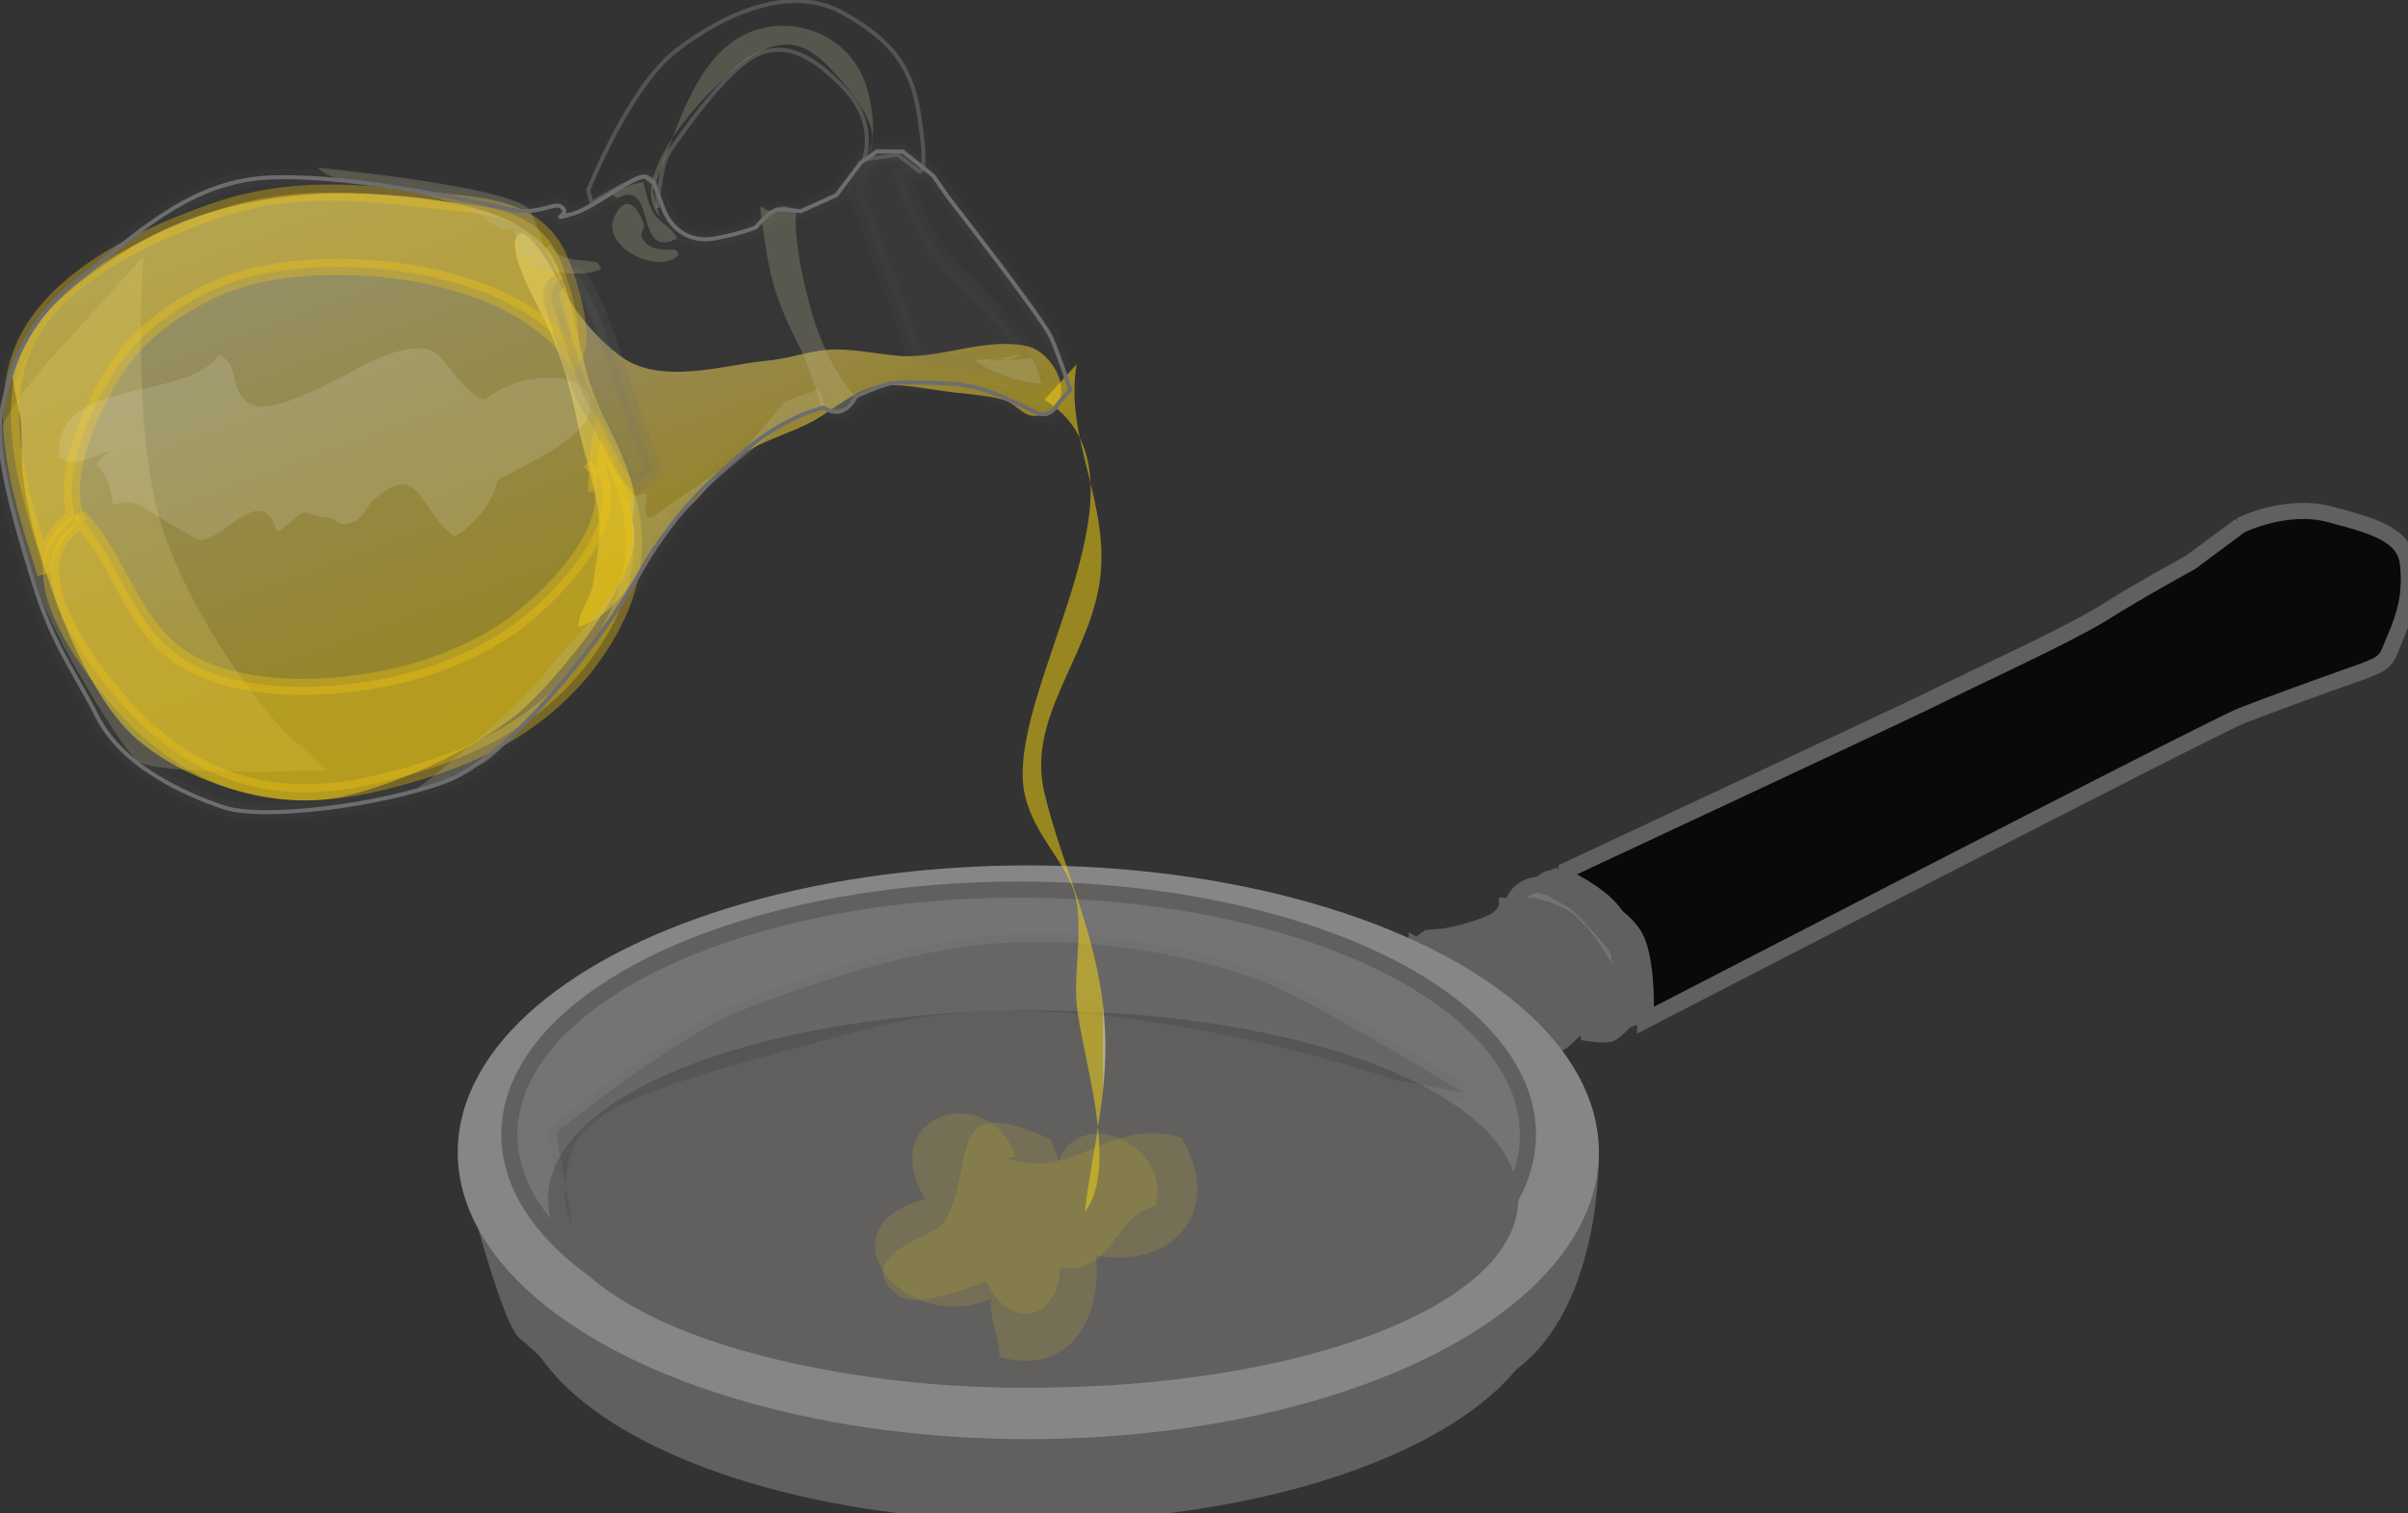 <svg xmlns="http://www.w3.org/2000/svg" version="1.0" viewBox="0 0 149.4 93.9"><rect x="0" y="0" width="149.4" height="93.9" fill="#333333" stroke="none"/><switch><g><path fill="#61605F" stroke="#61605F" d="M98.7 71.5s.2 9-4.7 12.9c-4.9 4-19.7 11.2-33.1 9.2-13.3-2-19.7-3.7-22.4-5.7-2.7-1.9-4.7-4.3-5.9-5.2-1.1-.9-3.7-11.2-3.7-11.2"/><path fill="#61605F" stroke="#61605F" d="M95.6 79.9c0 7.6-14.1 14-31.5 14s-31.5-6.4-31.5-14 14.1-13.8 31.5-13.8 31.5 6.2 31.5 13.8z"/><path fill="#090909" stroke="#61605F" d="M139 32.6s2.8-1.4 5.5-.7c2.6.7 4.7 1.2 4.9 3.1.2 1.9-.2 3.2-.8 4.6-.6 1.4-.4 1.5-2.4 2.2-2 .7-5.3 1.9-7.1 2.6-1.8.7-37 18.9-37 18.9s.2-4-.8-5.4c-1-1.4-2.4-1.7-3.3-2.4l-.8-.7V54s19.7-9.2 22.6-10.6c2.8-1.4 8.3-3.9 10.6-5.3 2.2-1.4 5.5-3.2 5.5-3.2l3.1-2.3z"/><path fill="#737473" stroke="#61605F" d="M93.8 56.6s.7-.4 1.5-.3c.8.1 2.5 1.2 2.9 1.7.4.5 1.7 2.3 1.7 2.9s.2 2 0 2.1c-.2.1-.7.4-.9.5l-.6.3.1.3s1.2.2 1.5 0c.3-.2.8-.7.9-.8.1-.1.1-2.8 0-3.4-.1-.6-1.4-2.6-1.8-3-.5-.4-2.1-1.6-2.5-1.7-.4-.1-.8-.3-1-.3-.2 0-.7 0-1.2.4s-.4.6-.5.8c-.3.1-.1.5-.1.5z"/><path fill="#61605F" stroke="#61605F" d="M96.8 54.3s2.3 1 3.3 2.3c1 1.3 1.6 2.7 1.7 3.3.1.6.2 3 .2 3l-1.1.4s-.3-4-.6-4.5-2.1-2.5-2.7-2.9c-.5-.3-1.4-.8-1.4-.8l-.7-.2s.5-.4.7-.4c.1 0 .6-.2.6-.2z"/><path fill="#61605F" stroke="#61605F" d="M87.9 58.7s4.2 2.4 5.2 3.2c1 .8 3.1 2.8 3.1 2.8s.4.1.6 0c.2-.1 1-.9 1-.9l2.1-.9s0-2.5-.9-3.7c-1-1.2-1.3-1.9-2-2.3-.8-.4-1.6-.7-2.2-.7h-1.3s0 .7-1.3 1.2-2.5.7-2.5.7l-1.1.1-.7.5z"/><ellipse cx="63.8" cy="71.5" fill="#868686" stroke="#868686" rx="34.9" ry="17.3"/><ellipse cx="63.2" cy="70.4" fill="#737473" stroke="#61605F" rx="31.6" ry="15.2"/><ellipse cx="64.1" cy="74.4" fill="#61605F" stroke="#61605F" rx="29.6" ry="11.2"/><path fill="#090909" stroke="#61605F" d="M86.5 67s-19.1-6.7-32.1-3.3c-13 3.4-17.9 4.8-18.9 7.7-1 2.9 0 4.6 0 4.6l-1-5.7s7.2-5.9 11.5-7.6c4.3-1.7 9.6-3.4 14.2-4 7.9-1 15.9 1.1 19.3 2.7 3.4 1.6 11.3 6.4 11.3 6.4l-4.3-.8z" opacity=".11"/><linearGradient id="a" x1="54.752" x2="71.851" y1="75.652" y2="75.652" gradientUnits="userSpaceOnUse"><stop offset="1" stop-color="#f7d30f"/><stop offset="1" stop-color="#f8d51b"/><stop offset="1" stop-color="#f8d737"/><stop offset="1" stop-color="#f8dd5a"/><stop offset="1" stop-color="#f8e582"/><stop offset="1" stop-color="#f8f0ae"/><stop offset="1" stop-color="#f8f6c2"/></linearGradient><path fill="url(#a)" d="M65.2 70.7c-6.8-3.1-4.5 1.4-6.6 5.1-.6 1-5.8 2-3 4.5 1.1 1 4.5-.4 5.6-.8 1.3 3 4.4 2.6 4.6-.8 3.4.3 3.1-3.1 5.9-3.9 1-3.7-4.6-6.3-6-2.8" opacity=".13"/><path fill="#BDB893" d="M20.3 47.8s-10.7.4-11.8-.6c-1.1-1-5.2-7.7-6.1-10.5-1-2.8-2.5-8.1-2.4-9.7.1-1.6 4.3-6 4.3-6l4.6-5.1S8 27.6 10.4 33.7c2.3 6.1 7 11.7 7.9 12.3.9.6 2 1.8 2 1.8z" opacity=".26"/><linearGradient id="b" x1="7673.532" x2="7699.141" y1="5537.498" y2="5537.498" gradientTransform="matrix(-.317 -.89 -.886 .325 7393.855 5060.373)" gradientUnits="userSpaceOnUse"><stop offset="0" stop-color="#f7d30f"/><stop offset=".113" stop-color="#f8d41b"/><stop offset=".275" stop-color="#f8d637"/><stop offset=".465" stop-color="#f9da59"/><stop offset=".679" stop-color="#f9e080"/><stop offset=".908" stop-color="#fae8ab"/><stop offset="1" stop-color="#faebbe"/></linearGradient><path fill="url(#b)" d="M38.5 22.1c2.4 1.8 6.2.6 8.9.3 1.4-.1 2.7-.6 4-.7 1.5-.1 3.1.3 4.6.4 2.5.1 5.3-1.2 7.8-.6 1.6.4 3.2 3.4.9 4.2-1 .4-1.4-.4-2.2-.8-.7-.3-2-.4-2.8-.5-1.4-.1-3.5-.6-4.9-.5-1.7.2-2.9 1.4-4.3 2.2-1.3.7-2.7 1.1-4 1.8-1.6.9-2.5 2.4-3.8 3.6-1.4 1.3-2.2 2.3-3.1 4-.8 1.4-2.1 2.9-3.7 3.4-.1-.8.8-1.8.9-2.7.1-1 .4-2.2.4-3.3 0-2.2-1-4.6-1.4-6.8-.4-2-.9-3.7-1.7-5.6-.6-1.3-2.5-4.5-2.1-5.7.5-1.5 2.7 2.7 2.7 2.7.9 1.8 2.2 3.4 3.8 4.6z" opacity=".52"/><linearGradient id="c" x1="7668.324" x2="7707.612" y1="5567.627" y2="5567.627" gradientTransform="matrix(-.317 -.89 -.886 .325 7393.855 5060.373)" gradientUnits="userSpaceOnUse"><stop offset="0" stop-color="#f7d30f"/><stop offset=".125" stop-color="#f7d51b"/><stop offset=".303" stop-color="#f7d837"/><stop offset=".514" stop-color="#f7de5a"/><stop offset=".749" stop-color="#f6e682"/><stop offset=".995" stop-color="#f4f3af"/></linearGradient><path fill="url(#c)" d="M39.2 32.3c1.3 2.9-4.9 10.2-7.1 12-2.7 2.2-7.3 4.3-10.7 5.1-4.2 1-10.1-.9-13.2-3.8-2.6-2.5-4.5-7.3-5.5-10.6-.6-1.8-1.1-3.8-1.3-5.7-.1-1 0-2-.1-3 0-.8-.7-2.8-.5-3.4.7-3.5 6.3-7.2 9.3-8.6 3.6-1.7 8-2.4 11.9-2.3 3.8.1 10.3.6 12.3 4 1.3 2.3 1.5 5.3 2.3 7.8.8 2.5 3.1 5.5 2.7 8.1" opacity=".52"/><path fill="#FECF0C" stroke="#FECF0C" d="M36.6 28.6c2.8 3.3-2.2 8.3-4.8 10.2-2.8 2-6.4 3.2-9.8 3.6-3.7.5-8.4.3-11.3-2-2.6-2.1-3.4-5.7-5.6-8.1C0 35 6.3 42.5 8.6 44.8c4.2 4 8.9 5.2 14.8 3.8 5.1-1.2 9.6-3.1 12.9-7.2 3.8-4.9 3.9-9.3 1-14.4-.2 1-.3 2.3-.3 3.5" opacity=".34"/><path fill="#FECF0C" stroke="#FECF0C" d="M4.9 32.5c-1.5-2.8 1.1-8 2.7-10.2 1.9-2.5 5.2-4.5 8.2-5.2 6-1.4 16.2-.2 19.8 5.1.8-1.4-.3-4.9-1-6.4-1.4-2.8-4.3-3-7.1-3.3-5.1-.6-9.5-1.1-14.5.7-4.2 1.5-9.8 4.1-11.6 8.5-1.8 4.5.2 9.9 1.4 13.9-.3-1.5 1-2.9 2.1-3.8" opacity=".34"/><path fill="#FEFEF7" d="M30.9 29.6c-.2 1.5-1.5 3-2.7 3.7-2.3-1.7-2.1-4.9-5.1-2.2-.4.4-.6 1.1-1.2 1.3-1.2.4-.8-.3-1.7-.3-.4 0-1-.3-1.4-.3-.1 0-1.3 1.1-1.6 1.2-1-3.2-3.2.5-4.8.5-.2 0-2.2-1.2-2.5-1.4-1.2-.6-1.3-1.2-2.9-.8-.1-.9-.3-1.8-1-2.4.2-.3.4-.7.8-.9-.9.2-2 1.1-3.1.4-.6-5.1 7.9-3.4 9.9-6.4 1.5.8.4 2.6 2.3 3.2 1.1.3 3.9-1.1 4.9-1.6 1.4-.7 2.4-1.4 3.9-1.8 2.6-.6 2.4.3 4 2 1.7 1.7 1 .8 3.2 0 1.2-.4 3.9-.8 4.6.7 1.2 2.6-5.3 4.8-6.6 5.9" opacity=".14"/><path fill="#6E6D6E" stroke="#6E6D6E" d="M65.6 25.1s-.4.9-1.3.5-3.1-1.7-5.4-1.8c-2.3-.1-2.9-.1-3.7 0-.8.2-2.1.8-2.1.8s-.3.7-.9.9c-.5.2-1.1-.2-1.1-.2s-2.1.4-4.7 2.5c-2.6 2.2-4.8 4.3-6.9 8.1-2.1 3.7-7.8 11.1-11.9 12.6-4.1 1.5-11.3 2.4-13.7 1.6-2.4-.8-6.2-2.5-7.8-5.5-1.5-3-2.8-4.5-4-8.4-1.2-3.9-2.5-8.3-2-10.7.5-2.5 1.4-5.7 5.2-8.5 3.7-2.9 6.9-6 12-6 5-.1 12.6 1.6 14.4 2 1.8.4 2.8-.6 3.2-.1.5.4-.9.8.5.4 1.4-.3 4.2-2.7 4.7-2.3l.5.4s.1.3.5 1.4c.4 1.2 1.5 2.3 3.2 2 1.7-.3 2.6-.7 2.6-.7s.9-1.1 1.4-1.1c.4 0 1.4.1 1.4.1l2.2-1 1.5-2 1-.7H56l1.9 1.5.9 1.3s5.7 7.3 6.4 8.7c.6 1.4 1.2 3.3 1.2 3.3l-.8.9z" opacity=".06"/><path fill="none" stroke="#6E6D6E" stroke-width=".25" d="M36.5 11.8S39 5.4 42 3.1C45 .8 49.1-1 52.3.8c3.2 1.8 4.4 3.5 4.8 6.9.5 3.4-.1 2.9-.1 2.9l-1.3-1-2.1.3s.9-2.3-1.3-4.5c-2.1-2.2-3.9-2.9-5.7-1.8-1.8 1.1-4.3 4.7-5 5.7-.7 1-.8 3.6-.8 3.6s.2-2.2-1-1.9c-1.2.4-3.1 1.6-3.1 1.6l-.2-.8z" opacity=".57"/><path fill="#BDB893" d="M25.8 49s5.5-4.2 7.8-7 4.9-5.1 5.4-7.3c.5-2.3-.1-3.6-.1-3.6s1.1-.7 1.2-.4c.1.3-.4 1.9.5 1.3.8-.6 3.8-2.6 4.8-3.4 1-.8 2.9-3.3 3.3-3.6.3-.3 2.1-.8 2.1-.8l.4 1s-1.5.5-2.2.9c-.7.4-6.1 4.8-7 6-.9 1.2-2.8 4.6-4.6 7-1.9 2.4-3.4 4.3-4.5 5.3-1.1 1.1-2 2.6-3.2 3.1-1.2.5-2.1.9-2.1.9l-1.8.6z" opacity=".26"/><path fill="#6E6D6E" stroke="#6E6D6E" d="M57 10.5l-1 .4s1.1 3.8 3.4 6.1 4.5 4.6 4.8 5.5c.3.9 1.6 1.5-1 1s-2.8-.8-4.5-.9c-1.7-.1-2-.3-2.5-2.1s-2.1-5.3-2.2-6.2c-.2-.8-1-2.3-1-2.3s.6-2.2 1.3-2.3c.7-.1 1.5-.2 1.5-.2l1.2 1z" opacity=".06"/><path fill="#BDB893" d="M53.1 24.6s-1.8-1.6-2.9-5.8c-1.1-4.2-.8-5.7-.8-5.7s-.6-.6-1.4-.1c-.8.5-1.1-1.8-.5 2.3.6 4.1 2.1 5.8 2.6 7.4.6 1.6.9 2.6.9 2.6l1.1.2 1-.9zm-20.6-8.5l-.7-2s-.3.6-1.8-.6-6.9-2.2-8.3-2.3c-1.4-.1-2-.8-2-.8s12.5 1.2 13.2 2.7c.7 1.4.9 2.5.9 2.5l-1.3.5z" opacity=".26"/><path fill="#6E6D6E" stroke="#6E6D6E" d="M40.5 29.1l-1.7-4.8s-1.5-4.6-1.8-5.1c-.3-.5-.8-2.2-1.5-2.1-.7.2-1.6.6-1.2 1.8.4 1.1 1.5 5.2 2.2 6.2.7 1 2.2 4 2.2 4l.8 1 1-1z" opacity=".16"/><path fill="#BDB893" d="M38.3 12.3c2.5-1.3 1 3.9 3.7 2.5-.3-.7-1-.9-1.4-1.5-.4-.6-.5-1.4-.7-2-.7.1-1.3.4-2 .7m-.8 4.3c-1.1-.3-2.2.1-3-1.1-.5.3-.8.9-1.3 1.3 1.4.3 3.1.8 4.5.2" opacity=".26"/><path fill="#BDB893" d="M41.4 15.5c.4 0 .6-.1.7.3-1.1 1.3-4.8-.4-4-2.3.7-1.6 1.5-.6 1.8.3.2.5-.4.6.1 1.2.4.5 1.1.5 1.7.5M63.2 22c-.5.6-2 .1-2.7.4 1.1.8 2.7 1.3 4.1 1.4-.1-.5-.3-1.1-.6-1.6-.9.2-1.7.1-2.6.2m-20.5-9c-2.3-2.6 3.8-8.8 5.9-10 2.3-1.3 3.6-.5 5.3 1.5 1 1.1 3 3.6 1.5 5 1-.8.5-4-.1-5.2-.9-2-3-3.2-5.2-3.1-5 .3-6.2 6.4-7.8 10.2" opacity=".26"/><linearGradient id="d" x1="63.425" x2="68.426" y1="48.933" y2="48.933" gradientUnits="userSpaceOnUse"><stop offset="1" stop-color="#f7d30f"/><stop offset="1" stop-color="#f8d51b"/><stop offset="1" stop-color="#f8d737"/><stop offset="1" stop-color="#f8dd5a"/><stop offset="1" stop-color="#f8e582"/><stop offset="1" stop-color="#f8f0ae"/><stop offset="1" stop-color="#f8f6c2"/></linearGradient><path fill="url(#d)" d="M64.8 24.8c7.7 4.8-2.7 18.3-1.2 24.6.6 2.4 2.2 3.7 3 5.8.7 2 0 5 .2 7.1.3 3.2 2.7 10.1.5 12.9.5-4.1 1.6-7.9 1.2-12.1-.4-5.1-2.6-9.3-3.7-13.9s2.6-8.2 3.4-12.9c.8-5-2.2-9-1.4-13.7" opacity=".52"/><path fill="none" stroke="#6E6D6E" stroke-width=".25" d="M65.6 25.1s-.4.9-1.3.5-3.1-1.7-5.4-1.8c-2.3-.1-2.9-.1-3.7 0-.8.2-2.1.8-2.1.8s-.3.7-.9.9c-.5.2-1.1-.2-1.1-.2s-2.1.4-4.7 2.5c-2.6 2.2-4.8 4.3-6.9 8.1-2.1 3.7-7.8 11.1-11.9 12.6-4.1 1.5-11.3 2.4-13.7 1.6-2.4-.8-6.2-2.5-7.8-5.5-1.5-3-2.8-4.5-4-8.4-1.2-3.9-2.5-8.3-2-10.7.5-2.5 1.4-5.7 5.2-8.5 3.7-2.9 6.9-6 12-6 5-.1 12.6 1.6 14.4 2 1.8.4 2.8-.6 3.2-.1.5.4-.9.8.5.4 1.4-.3 4.2-2.7 4.7-2.3l.5.4s.1.3.5 1.4c.4 1.2 1.5 2.3 3.2 2 1.7-.3 2.6-.7 2.6-.7s.9-1.1 1.4-1.1c.4 0 1.4.1 1.4.1l2.2-1 1.5-2 1-.7H56l1.9 1.5.9 1.3s5.7 7.3 6.4 8.7c.6 1.4 1.2 3.3 1.2 3.3l-.8.9z"/><linearGradient id="e" x1="54.323" x2="74.299" y1="76.8" y2="76.8" gradientUnits="userSpaceOnUse"><stop offset="1" stop-color="#f7d30f"/><stop offset="1" stop-color="#f8d51b"/><stop offset="1" stop-color="#f8d737"/><stop offset="1" stop-color="#f8dd5a"/><stop offset="1" stop-color="#f8e582"/><stop offset="1" stop-color="#f8f0ae"/><stop offset="1" stop-color="#f8f6c2"/></linearGradient><path fill="url(#e)" d="M63 71.8c-1.5-4.8-8.8-2.8-5.6 2.6-6.6 1.7-1.5 8.5 4.1 6.2-.2 1 .6 2.7.5 3.6 4.4 1.2 6.4-2.4 6-6.3 4.8.9 8-2.8 5.3-7.3-4.5-1.4-6.8 2.9-11 1.2" opacity=".13"/></g></switch></svg>
